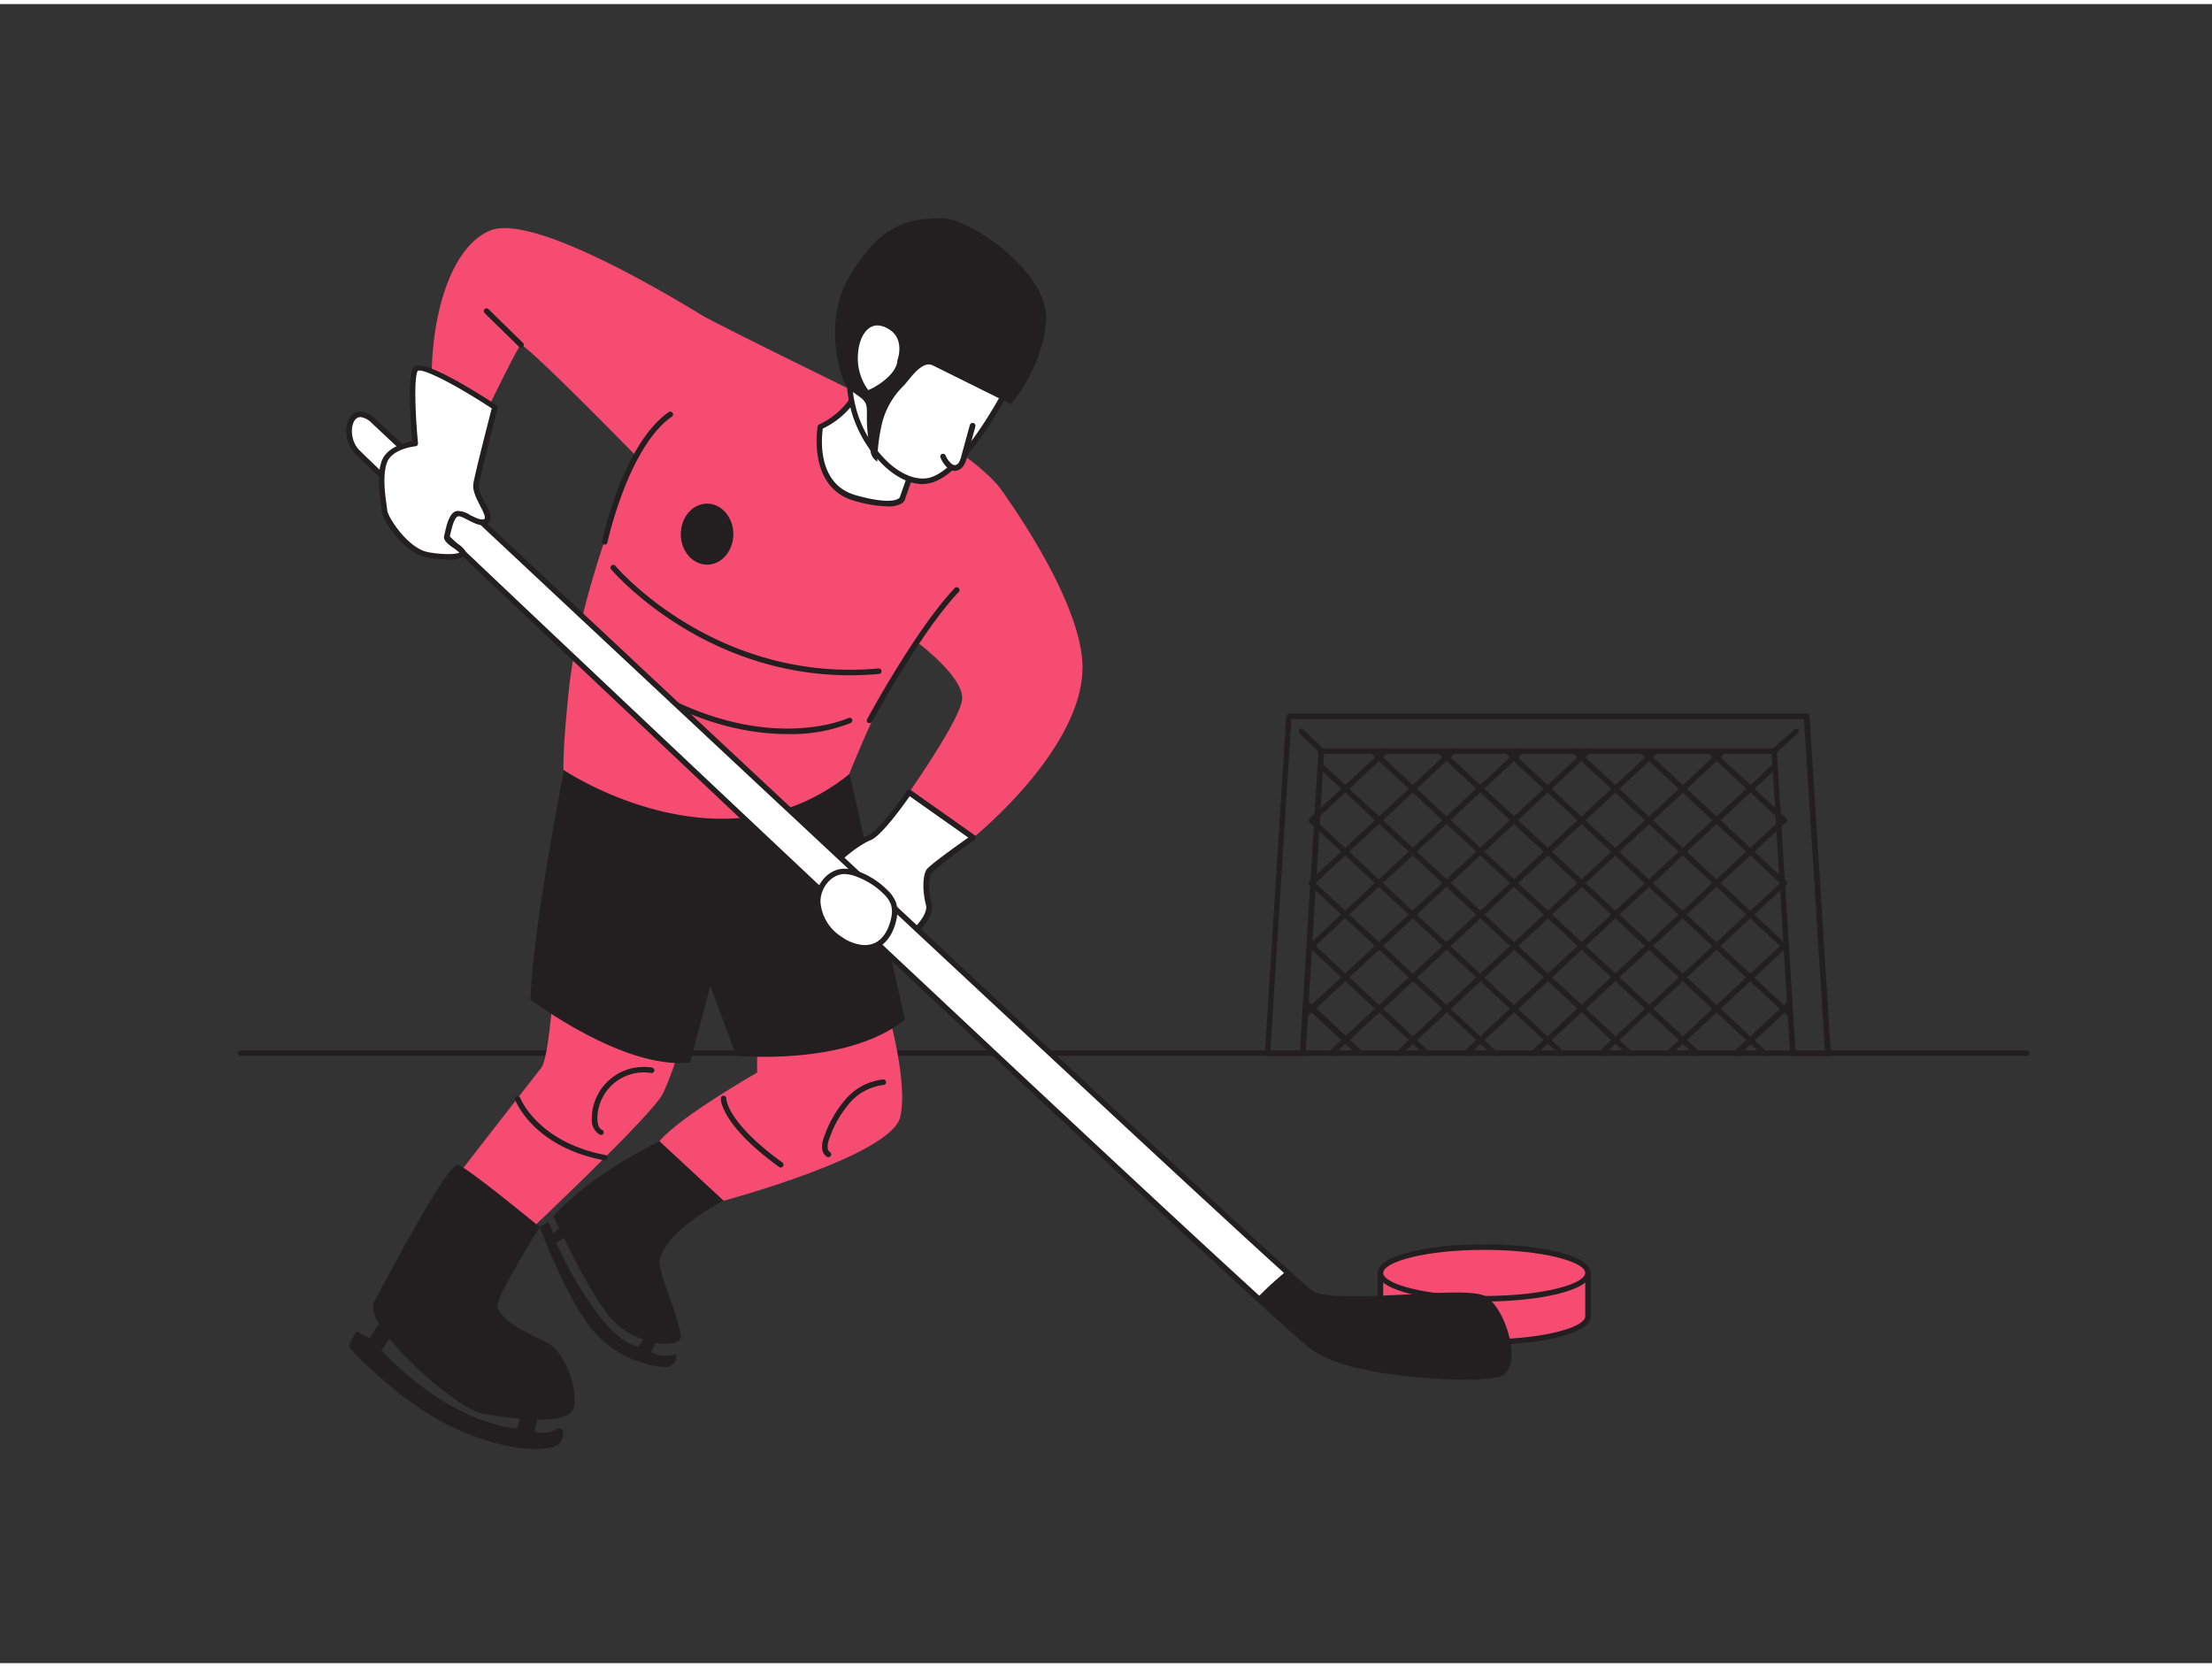 <svg id="_570_hockey_match_flatline" data-name="#570_hockey_match_flatline" xmlns="http://www.w3.org/2000/svg" xmlns:xlink="http://www.w3.org/1999/xlink" viewBox="0 0 400 300" width="406" height="306" class="illustration styles_illustrationTablet__1DWOa"><rect x="0" y="0" width="400" height="300" fill="#333333" stroke="none"/><defs><linearGradient id="linear-gradient" x1="87.98" y1="58.57" x2="94.22" y2="58.57" gradientUnits="userSpaceOnUse"><stop offset="0" stop-color="#fff"></stop><stop offset="1"></stop></linearGradient></defs><path d="M249.63,229.44v7.85c0,2.58,8.4,4.67,18.76,4.67s18.77-2.09,18.77-4.67v-7.85Z" fill="#f64c72"></path><path d="M268.39,242.46c-9.34,0-19.26-1.81-19.26-5.17v-7.85a.5.5,0,0,1,.5-.5h37.53a.5.5,0,0,1,.5.5v7.85C287.66,240.65,277.73,242.46,268.39,242.46Zm-18.26-12.52v7.35c0,2,7.5,4.17,18.26,4.17s18.27-2.2,18.27-4.17v-7.35Z" fill="#231f20"></path><ellipse cx="268.39" cy="229.44" rx="18.76" ry="4.67" fill="#f64c72"></ellipse><path d="M268.39,234.61c-9.34,0-19.26-1.81-19.26-5.17s9.92-5.17,19.26-5.17,19.27,1.81,19.27,5.17S277.73,234.61,268.39,234.61Zm0-9.34c-10.76,0-18.26,2.2-18.26,4.17s7.5,4.17,18.26,4.17,18.27-2.2,18.27-4.17S279.16,225.27,268.39,225.27Z" fill="#231f20"></path><path d="M366.5,190.19H43.5a.51.51,0,0,1-.5-.5.5.5,0,0,1,.5-.5h323a.5.5,0,0,1,.5.5A.51.51,0,0,1,366.5,190.19Z" fill="#231f20"></path><path d="M70.21,236.07l-3.39,5.16L64.51,240s-1.69,2.44-1.39,2.85,9.33,10.37,19.7,14.95,17.91,4,18.72,2-.1-2.24-.51-2.24-1.83,1.32-4.37.61l1.12-4.88-3-.21-1.22,4.48S82.21,257.3,69,243.47l2.74-4.28Z" fill="#231f20"></path><path d="M136.91,186.09v7.12s-14.21,8.14-17.66,12.41c0,0,2.84,10.38,11.59,10.78,0,0,30.32-8.13,31.95-15.15s-3-21.88-3-21.88Z" fill="#f64c72"></path><path d="M100.12,177.34s-.82,13.22-2.24,15S81.81,213,81.81,213s4.68,7.93,14,8.74c0,0,22-20.75,24-24.62s6.1-17.49,6.1-17.49Z" fill="#f64c72"></path><path d="M102,138.47s-5.49,27.27-6.1,41.51c0,0,16.88,12.82,28.89,11.4l3.66-13.84,4.68,12.62s19.92,2,30.52-6.52l-10-44.36-42.9-.81Z" fill="#231f20"></path><path d="M195.75,120.16C195.55,135,176,150.72,176,150.72l-11.6-8.18s9-12.82,9.57-16.68a.41.41,0,0,0,0-.11c.46-3.87-7.74-10.07-7.74-10.07-3.72,3.3-8.2,12.94-10.7,18.83-1.2,2.81-2,4.77-2,4.77-23,18.53-51.65-.81-51.65-.81,0-4.16.44-9.22,1-14.57,2-18.4,12.13-42.2,12.13-42.2S95.84,62.07,94.22,61.63c-.41-.11-6.51,12.55-6.51,12.55l-9.57-3.87C77.53,59.12,80.58,44.47,88.52,41c1.41-.63,3.43-.62,5.84-.15,8.71,1.68,22.62,9.35,32.49,15.37v0c2.72,1.65,32.05,16,32.05,16S176.29,81.08,181.19,88h0C188.25,98,195.87,111.39,195.75,120.16Z" fill="#f64c72"></path><path d="M142.35,132c-8,0-19.7-2.46-33.3-12.83a.5.5,0,0,1,.61-.79c25.18,19.2,43.54,10.82,43.72,10.73a.5.5,0,1,1,.43.9A29.31,29.31,0,0,1,142.35,132Z" fill="#231f20"></path><path d="M155.69,68.6a14.27,14.27,0,0,1-7.35,7.81S146.41,87,154.63,89.3s8.55,0,8.55,0l3.07-8.82Z" fill="#fff"></path><path d="M160.51,90.83a23.5,23.5,0,0,1-6-1c-8.56-2.4-6.67-13.35-6.65-13.46a.52.52,0,0,1,.29-.37,13.89,13.89,0,0,0,7.08-7.51.51.51,0,0,1,.37-.33.53.53,0,0,1,.48.16l10.55,11.88a.5.5,0,0,1,.1.5l-3.07,8.81h0a1.33,1.33,0,0,1-.65.81A4.57,4.57,0,0,1,160.51,90.83ZM148.79,76.76c-.23,1.62-1.11,10.07,6,12.06s7.92.39,7.92.37l3-8.6-9.82-11A14.76,14.76,0,0,1,148.79,76.76Z" fill="#231f20"></path><path d="M182.53,69s-8,15.87-14.52,17.23S152.54,76.82,153.7,66s14.36-15.06,14.36-15.06Z" fill="#fff"></path><path d="M166.85,86.8c-2.17,0-4.54-1.08-6.8-3.13a22,22,0,0,1-6.85-17.76c1.18-11,14.57-15.43,14.71-15.48a.49.49,0,0,1,.54.17l14.47,18a.5.5,0,0,1,.05.54c-.33.65-8.19,16.1-14.86,17.49A6.57,6.57,0,0,1,166.85,86.8Zm1-35.3c-2,.73-12.69,5-13.69,14.52a20.92,20.92,0,0,0,6.52,16.91c2.43,2.2,5.05,3.2,7.19,2.76,5.73-1.19,12.91-14.55,14-16.68Z" fill="#231f20"></path><path d="M189.17,57.15c-.54,8.55-6.37,15.19-6.37,15.19l-14.11-7c-2-1-4.2,2.55-5.28,3.67a14.3,14.3,0,0,0-3.87,6.64,32.3,32.3,0,0,0-.9,7.08,2.58,2.58,0,0,1-1.23-2,27.15,27.15,0,0,1-.65-6.16c0-1.92.11-2.54-1.44-3.65s-2.48-1.66-3.06-3.52c-1.87-6-1.87-12.87,1.44-18.35,5.49-9.09,10.38-10.37,16.75-10.31C175.43,38.75,189.72,48.6,189.17,57.15Z" fill="#231f20"></path><path d="M162.79,64.61s1.69-4.34-2-6.38-6,1.23-6.17,5.16,1.83,6.78,2.24,6.92S162.47,67.83,162.79,64.61Z" fill="#fff"></path><path d="M156.9,70.81a.43.43,0,0,1-.17,0c-.7-.23-2.79-3.33-2.58-7.42.14-2.69,1.22-4.92,2.81-5.81a4.07,4.07,0,0,1,4.11.25c3.73,2.07,2.42,6.32,2.21,6.92-.26,2.27-2.54,4.07-3.89,4.94A7.11,7.11,0,0,1,156.9,70.81Zm0-1Zm1.78-11.7a2.44,2.44,0,0,0-1.24.32c-1.3.72-2.18,2.63-2.3,5A9.69,9.69,0,0,0,157,69.79c.94-.29,5-2.57,5.27-5.23a.31.31,0,0,1,0-.13c.06-.16,1.49-4-1.74-5.76A4,4,0,0,0,158.69,58.11Z" fill="#231f20"></path><path d="M164.41,142.54s-5.08,7.41-7.11,8.18-6.83,4.36-7.94,6.88,2.92,11.48,7.53,13.23,11.81-5.09,11.09-7.94-.5-5.21,0-6.07,8-6.1,8-6.1Z" fill="#fff"></path><path d="M158.5,171.61a5,5,0,0,1-1.79-.32c-3.07-1.16-5.65-5.12-6.92-8.15-.5-1.19-1.59-4.13-.89-5.74,1.2-2.74,6.18-6.37,8.22-7.14,1.38-.53,4.87-5.07,6.88-8a.49.49,0,0,1,.33-.21.54.54,0,0,1,.37.08l11.6,8.19a.5.5,0,0,1,0,.81,81,81,0,0,0-7.89,6c-.4.68-.65,2.89.06,5.69.44,1.76-1.43,4.18-3.16,5.72S160.9,171.61,158.5,171.61Zm6-28.37c-1.18,1.69-5.17,7.23-7.07,7.95s-6.61,4.22-7.65,6.61c-.37.84,0,2.79.89,4.95,1.29,3.08,3.76,6.63,6.35,7.61,2.41.91,5.59-.84,7.59-2.62s3.11-3.69,2.85-4.73c-.77-3.06-.51-5.49.05-6.44.47-.8,5.36-4.28,7.59-5.85Z" fill="#231f20"></path><path d="M271,247.74c-3.87,1.22-26.05.41-33.37-4.68-1-.67-4.64-3.93-10.3-9.11C190.13,200,67,83.54,64.51,80.89c-2.85-3.06-1.05-9.34,3-5.5,0,0,138,129.31,165,153.77,2.55,2.31,4.11,3.68,4.48,3.93,4.27,2.85,27.88-1,31.33,1S274.9,246.52,271,247.74Z" fill="#fff"></path><path d="M264.82,248.73c-8.36,0-21.93-1.43-27.43-5.26-1.22-.85-6.31-5.44-10.35-9.15C190.53,201,67.09,84.38,64.15,81.23c-2-2.13-1.91-5.51-.52-6.89.4-.4,1.89-1.54,4.27.69,1.38,1.29,138.28,129.58,165,153.76,3.4,3.08,4.23,3.75,4.42,3.88,2.18,1.45,10.25,1,17.37.65,6.56-.35,12.23-.65,13.95.36,2.65,1.56,5.08,7.53,4.64,11.41-.24,2.11-1.28,2.87-2.1,3.13h0A26.71,26.71,0,0,1,264.82,248.73Zm6.22-1h0ZM65.19,74.68a1.19,1.19,0,0,0-.86.37c-1,1-1,3.84.55,5.5,2.94,3.15,126.33,119.73,162.83,153,5.69,5.21,9.33,8.43,10.25,9.07,7.1,4.94,29.2,5.78,32.93,4.62h0c.79-.25,1.26-1,1.41-2.3.39-3.43-1.87-9.08-4.16-10.43-1.46-.86-7.52-.54-13.39-.22-7.63.4-15.52.82-18-.82a59.1,59.1,0,0,1-4.54-4C205.5,205.35,68.6,77.05,67.22,75.76A3.46,3.46,0,0,0,65.19,74.68Z" fill="#231f20"></path><path d="M89.47,72.88S76.18,64.07,75.09,66.1s0,13.36,0,13.36-4.48.39-5.56,3.22-.14,7.43,0,8.92,3.93,7.33,7.87,8,6.61.3,6.2-.52-3.08-1.92-2.81-2.87.68-3.8,1.9-4.07,3.83,2.3,5.17,1.35S85.67,89,86.08,86.72,89.47,72.88,89.47,72.88Z" fill="#fff"></path><path d="M81.09,100.46a23.34,23.34,0,0,1-3.78-.36c-4.2-.72-8.12-6.7-8.28-8.45,0-.26-.07-.61-.13-1-.29-2.12-.78-5.67.16-8.11s4.23-3.27,5.49-3.47c-.22-2.38-.93-11.23.1-13.16a1.06,1.06,0,0,1,.7-.52c2.52-.62,12.44,5.82,14.4,7.12A.49.49,0,0,1,90,73c0,.11-3,11.54-3.38,13.8-.17,1,.52,2.28,1.13,3.45.77,1.5,1.5,2.91.45,3.65s-2.38,0-3.58-.61c-.64-.33-1.42-.75-1.78-.66-.69.15-1.16,2.17-1.35,3-.07.27-.12.51-.17.68s.94.94,1.36,1.23a4.56,4.56,0,0,1,1.42,1.29.81.81,0,0,1-.07.86C83.58,100.26,82.45,100.46,81.09,100.46Zm-5.25-34.2a.5.5,0,0,0-.31.08c-.74,1.39-.37,8.58.06,13.08a.52.52,0,0,1-.11.36.52.52,0,0,1-.35.18s-4.17.4-5.13,2.9c-.85,2.2-.37,5.72-.11,7.61.06.45.11.82.14,1.09.11,1.21,3.75,6.92,7.45,7.56,3.13.54,5.07.33,5.59.08a7.58,7.58,0,0,0-1-.8c-1-.7-2-1.41-1.74-2.32l.15-.63c.32-1.39.8-3.5,2.12-3.79a4.1,4.1,0,0,1,2.45.76c1,.49,2,1,2.54.68.34-.24-.3-1.48-.76-2.38-.68-1.31-1.45-2.8-1.22-4.09.37-2.1,2.8-11.55,3.31-13.52C82.93,69.17,77.34,66.26,75.84,66.26Z" fill="#231f20"></path><path d="M161.67,165.22a5.09,5.09,0,0,0-.09-2.6,5.71,5.71,0,0,0-1.41-2,14.17,14.17,0,0,0-4.71-3.15,6.75,6.75,0,0,0-3-.59c-2.65.21-4.63,3-4.56,5.62a8.71,8.71,0,0,0,4,6.59,8.42,8.42,0,0,0,4,1.6C159.21,171,161.09,168.28,161.67,165.22Z" fill="#fff"></path><path d="M156.38,171.17l-.61,0a8.84,8.84,0,0,1-4.21-1.68,9.17,9.17,0,0,1-4.19-7c-.07-2.76,1.93-5.89,5-6.13a7,7,0,0,1,3.26.63,14.77,14.77,0,0,1,4.88,3.26,6.18,6.18,0,0,1,1.52,2.23,5.49,5.49,0,0,1,.11,2.85C161.61,168.21,159.81,171.17,156.38,171.17Zm-3.58-13.85-.33,0c-2.25.17-4.17,2.56-4.1,5.11a8.17,8.17,0,0,0,3.76,6.19,8,8,0,0,0,3.74,1.51c4,.39,5.07-3.75,5.31-5h0a4.48,4.48,0,0,0-.08-2.33,5.22,5.22,0,0,0-1.28-1.86,13.54,13.54,0,0,0-4.55-3A6.57,6.57,0,0,0,152.8,157.32Z" fill="#231f20"></path><path d="M97.61,221.15s-13-10.71-14.79-11.26-13,20.76-15.19,24.83,14.65,19.4,19.8,20.21,16.08,2.58,16.45-1.63-2.07-9.9-5.19-11.39-9.08-4.21-8.68-6.79S97.61,221.15,97.61,221.15Z" fill="#231f20"></path><path d="M119.25,205.62s-12.29,5.8-19.15,13.57c0,0,6.6,14.58,10.8,18.92s11.24,5,12.06,3.26-4-11.94-3.71-14c.79-5.52,11.59-11,11.59-11Z" fill="#231f20"></path><line x1="94.22" y1="61.63" x2="87.98" y2="55.52" fill="url(#linear-gradient)"></line><path d="M94.22,62.13a.49.49,0,0,1-.35-.15l-6.24-6.1a.5.5,0,0,1,.7-.72l6.24,6.11a.51.51,0,0,1,0,.71A.51.51,0,0,1,94.22,62.13Z" fill="#231f20"></path><path d="M157.2,130A.53.53,0,0,1,157,130a.5.5,0,0,1-.2-.68c.08-.16,8.75-16.22,15.84-23.71a.5.5,0,1,1,.73.69c-7,7.39-15.61,23.34-15.69,23.5A.51.51,0,0,1,157.2,130Z" fill="#231f20"></path><path d="M109.35,97.74h-.1a.5.5,0,0,1-.38-.6c.15-.71,3.85-17.67,12.06-23.36a.5.5,0,0,1,.69.13.49.49,0,0,1-.12.69c-7.88,5.46-11.62,22.58-11.66,22.75A.49.49,0,0,1,109.35,97.74Z" fill="#231f20"></path><path d="M153.72,121.37c-26.91,0-43-18.93-43.2-19.14a.49.49,0,0,1,.06-.7.51.51,0,0,1,.71.06c.17.22,18.06,21.2,47.57,18.55a.51.51,0,0,1,.55.45.5.5,0,0,1-.46.54C157.17,121.29,155.42,121.37,153.72,121.37Z" fill="#231f20"></path><ellipse cx="127.86" cy="95.85" rx="4.75" ry="5.52" fill="#231f20"></ellipse><path d="M109.36,209.08h-.1c-12.8-2.42-16-10.67-16.14-11a.5.5,0,0,1,.93-.35c0,.08,3.18,8.07,15.4,10.38a.51.51,0,0,1,.4.59A.5.5,0,0,1,109.36,209.08Z" fill="#231f20"></path><path d="M141.19,210.38a.55.55,0,0,1-.3-.09c-10.25-7.45-10.55-11.92-10.55-12.4a.5.5,0,0,1,.5-.5.5.5,0,0,1,.5.5c0,.17.12,4.31,10.14,11.59a.5.5,0,0,1-.29.9Z" fill="#231f20"></path><path d="M101.87,220.75l-1.77,1.49-1-2-1.49.88s4.41,12.14,9.22,18.25,12.55,7.46,14.11,7,1.36-2.24,1.36-2.24-2.65.88-4.55-.4l1.5-3.19-1.56-1-2.22,3.19s-3.08,0-7.69-6.31A68.12,68.12,0,0,1,100.59,224l2.72-1.71Z" fill="#231f20"></path><path d="M108.67,204.49a.54.54,0,0,1-.22-.05,3.11,3.11,0,0,1-1.43-3,9.38,9.38,0,0,1,10.89-9.13.49.49,0,0,1,.41.57.5.5,0,0,1-.57.41,8.4,8.4,0,0,0-9.73,8.16c0,.4,0,1.73.86,2.13a.5.5,0,0,1,.24.67A.52.52,0,0,1,108.67,204.49Z" fill="#231f20"></path><path d="M149.81,208.51a.48.48,0,0,1-.28-.08c-1-.63-1.14-2-.47-3.7a20.76,20.76,0,0,1,3.81-6.65,10.46,10.46,0,0,1,6.82-3.62.5.5,0,0,1,.08,1,9.52,9.52,0,0,0-6.16,3.3,19.78,19.78,0,0,0-3.62,6.34c-.18.45-.7,2,.09,2.5a.5.5,0,0,1,.14.7A.49.49,0,0,1,149.81,208.51Z" fill="#231f20"></path><path d="M271,247.74c-3.87,1.22-26.05.41-33.37-4.68-1-.67-4.64-3.93-10.3-9.11.4-.41.81-.81,1.22-1.21,1.28-1.24,2.61-2.44,4-3.58,2.55,2.31,4.11,3.68,4.48,3.93,4.27,2.85,27.88-1,31.33,1S274.9,246.52,271,247.74Z" fill="#231f20"></path><path d="M175.86,76.29l-1.55,5.64a3.9,3.9,0,0,1-.53,1.32,1.4,1.4,0,0,1-1.21.66,1.67,1.67,0,0,1-1-.53,4.5,4.5,0,0,1-1.05-1.53" fill="#fff"></path><path d="M172.65,84.41h-.11a2.16,2.16,0,0,1-1.31-.66A5,5,0,0,1,170.07,82a.5.5,0,0,1,.27-.65.52.52,0,0,1,.66.27,3.81,3.81,0,0,0,.92,1.36,1.17,1.17,0,0,0,.69.39.92.92,0,0,0,.76-.44,3.73,3.73,0,0,0,.46-1.18l1.55-5.63a.5.5,0,1,1,1,.27l-1.54,5.63a4.56,4.56,0,0,1-.61,1.48A1.94,1.94,0,0,1,172.65,84.41Z" fill="#231f20"></path><path d="M330.57,190.19h-6.36a.51.51,0,0,1-.5-.47l-3.33-54.14H239.43l-3.34,54.14a.5.5,0,0,1-.5.47h-6.35a.52.52,0,0,1-.37-.16.51.51,0,0,1-.13-.37l3.85-60.89a.5.5,0,0,1,.5-.47h93.64a.5.5,0,0,1,.5.47l3.84,60.89a.51.51,0,0,1-.5.53Zm-5.89-1H330l-3.78-59.89h-92.7l-3.79,59.89h5.35l3.34-54.14a.5.5,0,0,1,.5-.47h81.89a.49.49,0,0,1,.49.47Z" fill="#231f20"></path><path d="M239,135.58a.52.52,0,0,1-.35-.14L235,131.89a.5.5,0,0,1,0-.71.51.51,0,0,1,.71,0l3.63,3.55a.5.5,0,0,1-.35.86Z" fill="#231f20"></path><path d="M320.85,135.58a.52.52,0,0,1-.38-.17.5.5,0,0,1,0-.7l4-3.55a.48.48,0,0,1,.7,0,.5.5,0,0,1,0,.71l-4,3.54A.5.5,0,0,1,320.85,135.58Z" fill="#231f20"></path><path d="M237.18,148.07a.5.5,0,0,1-.29-.91l13.36-12.45a.51.51,0,0,1,.71,0,.49.49,0,0,1,0,.7l-13.42,12.5A.55.55,0,0,1,237.18,148.07Z" fill="#231f20"></path><path d="M237.18,159.44a.48.48,0,0,1-.36-.15.5.5,0,0,1,0-.71l.33-.31.07-.06,11.8-11,.07-.06,13.36-12.44a.51.51,0,0,1,.71,0,.49.49,0,0,1,0,.7l-13.42,12.5-.07.05-11.8,11a.18.18,0,0,1-.07,0l-.27.26A.45.45,0,0,1,237.18,159.44Z" fill="#231f20"></path><path d="M236.77,171.18a.52.52,0,0,1-.37-.16.5.5,0,0,1,0-.71l.41-.37,24.4-22.73.07-.06,13.36-12.44a.51.51,0,0,1,.71,0,.48.48,0,0,1,0,.7l-13.41,12.5-.07.05-24.76,23.06A.5.5,0,0,1,236.77,171.18Z" fill="#231f20"></path><path d="M236,183.24a.48.48,0,0,1-.36-.16.49.49,0,0,1,0-.7l1.14-1.07.07-.05,50-46.55a.51.51,0,0,1,.71,0,.49.49,0,0,1,0,.7l-50,46.61-.07,0-1.08,1A.51.51,0,0,1,236,183.24Z" fill="#231f20"></path><path d="M240.77,190.19a.52.52,0,0,1-.37-.16.5.5,0,0,1,0-.71l8.6-8,.07-.05,50-46.55a.51.51,0,0,1,.71,0,.5.5,0,0,1,0,.7l-50,46.61-.07,0-8.55,8A.51.51,0,0,1,240.77,190.19Z" fill="#231f20"></path><path d="M253,190.19a.52.52,0,0,1-.37-.16.5.5,0,0,1,0-.71l8.6-8,.07-.05,50-46.55a.51.51,0,0,1,.71,0,.5.5,0,0,1,0,.7l-50,46.61-.07,0-8.55,8A.51.51,0,0,1,253,190.19Z" fill="#231f20"></path><path d="M265.19,190.19a.52.52,0,0,1-.37-.16.5.5,0,0,1,0-.71l8.6-8,.07-.05,47.11-43.87a.51.51,0,0,1,.37-.16.49.49,0,0,1,.5.49.51.51,0,0,1-.16.38l-47.2,44-.06,0-8.55,8A.51.51,0,0,1,265.19,190.19Z" fill="#231f20"></path><path d="M277.4,190.19A.52.52,0,0,1,277,190a.5.5,0,0,1,0-.71l8.6-8,.07-.05,36.57-34a.5.5,0,0,1,.71,0,.51.51,0,0,1,0,.71l-36.63,34.11-.07,0-8.54,8A.51.51,0,0,1,277.4,190.19Z" fill="#231f20"></path><path d="M289.6,190.19a.52.52,0,0,1-.36-.16.5.5,0,0,1,0-.71l8.61-8,.07-.05,24.36-22.68a.5.5,0,1,1,.68.73l-24.42,22.74-.07,0-8.55,8A.48.48,0,0,1,289.6,190.19Z" fill="#231f20"></path><path d="M301.81,190.19a.52.52,0,0,1-.36-.16.5.5,0,0,1,0-.71l8.61-8,.07-.05,12.47-11.62a.5.5,0,0,1,.87.33.51.51,0,0,1-.16.37l-12.56,11.71-.06,0-8.56,8A.48.48,0,0,1,301.81,190.19Z" fill="#231f20"></path><path d="M314,190.19a.52.52,0,0,1-.36-.16.5.5,0,0,1,0-.71l8.61-8,.06-.05,1-.9a.5.5,0,0,1,.71,0,.49.49,0,0,1,0,.7l-1,1-.07.06-8.55,8A.48.48,0,0,1,314,190.19Z" fill="#231f20"></path><path d="M322.64,148.07a.5.5,0,0,1-.34-.13l-13.43-12.49a.5.5,0,1,1,.68-.74L323,147.21a.49.49,0,0,1,0,.7A.5.5,0,0,1,322.64,148.07Z" fill="#231f20"></path><path d="M322.64,159.44a.5.5,0,0,1-.34-.13L322,159l-.06,0-25.29-23.54a.5.5,0,0,1,.68-.74l25.24,23.5.06,0,.34.32a.51.51,0,0,1,0,.71A.53.53,0,0,1,322.64,159.44Z" fill="#231f20"></path><path d="M323,171.18a.52.52,0,0,1-.35-.14l-.39-.37-37.85-35.22a.5.5,0,0,1,.68-.74l38.25,35.61a.49.49,0,0,1,0,.7A.48.48,0,0,1,323,171.18Z" fill="#231f20"></path><path d="M323.78,183.24a.5.5,0,0,1-.34-.13l-1.09-1-.06,0-50.05-46.6a.5.5,0,0,1,.68-.74l50,46.55.06.05,1.14,1.07a.5.5,0,0,1-.34.86Z" fill="#231f20"></path><path d="M319,190.19a.49.49,0,0,1-.34-.14l-8.56-8-.06,0-50-46.6a.5.5,0,0,1,0-.71.5.5,0,0,1,.7,0l50,46.55.06.05,8.61,8a.5.5,0,0,1-.34.87Z" fill="#231f20"></path><path d="M306.83,190.19a.49.49,0,0,1-.34-.14l-8.55-8-.07,0L261.31,148l-.07-.05-13.41-12.49a.5.5,0,0,1,0-.71.51.51,0,0,1,.71,0l13.36,12.44.07.06,36.56,34,.06.05,8.61,8a.51.51,0,0,1,0,.71A.54.54,0,0,1,306.83,190.19Z" fill="#231f20"></path><path d="M294.62,190.19a.51.51,0,0,1-.34-.14l-8.55-8-.07,0L249.1,148l-.07-.05-10.57-9.85a.5.5,0,0,1,0-.71.49.49,0,0,1,.7,0l10.52,9.79.07.06,36.56,34,.06.05,8.61,8a.51.51,0,0,1,0,.71A.54.54,0,0,1,294.62,190.19Z" fill="#231f20"></path><path d="M282.41,190.19a.51.51,0,0,1-.34-.14l-8.55-8-.07,0L236.86,148a.51.51,0,0,1-.19-.39.5.5,0,0,1,.5-.5h0a.49.49,0,0,1,.34.14l6.1,5.69,30.46,28.36.06.05,8.61,8a.51.51,0,0,1,0,.71A.54.54,0,0,1,282.41,190.19Z" fill="#231f20"></path><path d="M270.2,190.19a.51.51,0,0,1-.34-.14l-8.55-8-.07,0L236.83,159.3a.48.48,0,0,1,0-.7.49.49,0,0,1,.7,0l.3.29,24.05,22.39.07.05,8.6,8a.5.5,0,0,1,0,.71A.54.54,0,0,1,270.2,190.19Z" fill="#231f20"></path><path d="M258,190.19a.51.51,0,0,1-.34-.14l-8.55-8-.07,0-12.56-11.72a.49.49,0,0,1,0-.7.5.5,0,0,1,.71,0l12.5,11.66.07.05,8.6,8a.5.5,0,0,1,0,.71A.52.52,0,0,1,258,190.19Z" fill="#231f20"></path><path d="M245.78,190.19a.51.51,0,0,1-.34-.14l-8.55-8-.07-.06-1-1a.5.5,0,0,1,.69-.72l1,.91.06,0,8.6,8a.5.5,0,0,1,0,.71A.52.52,0,0,1,245.78,190.19Z" fill="#231f20"></path></svg>